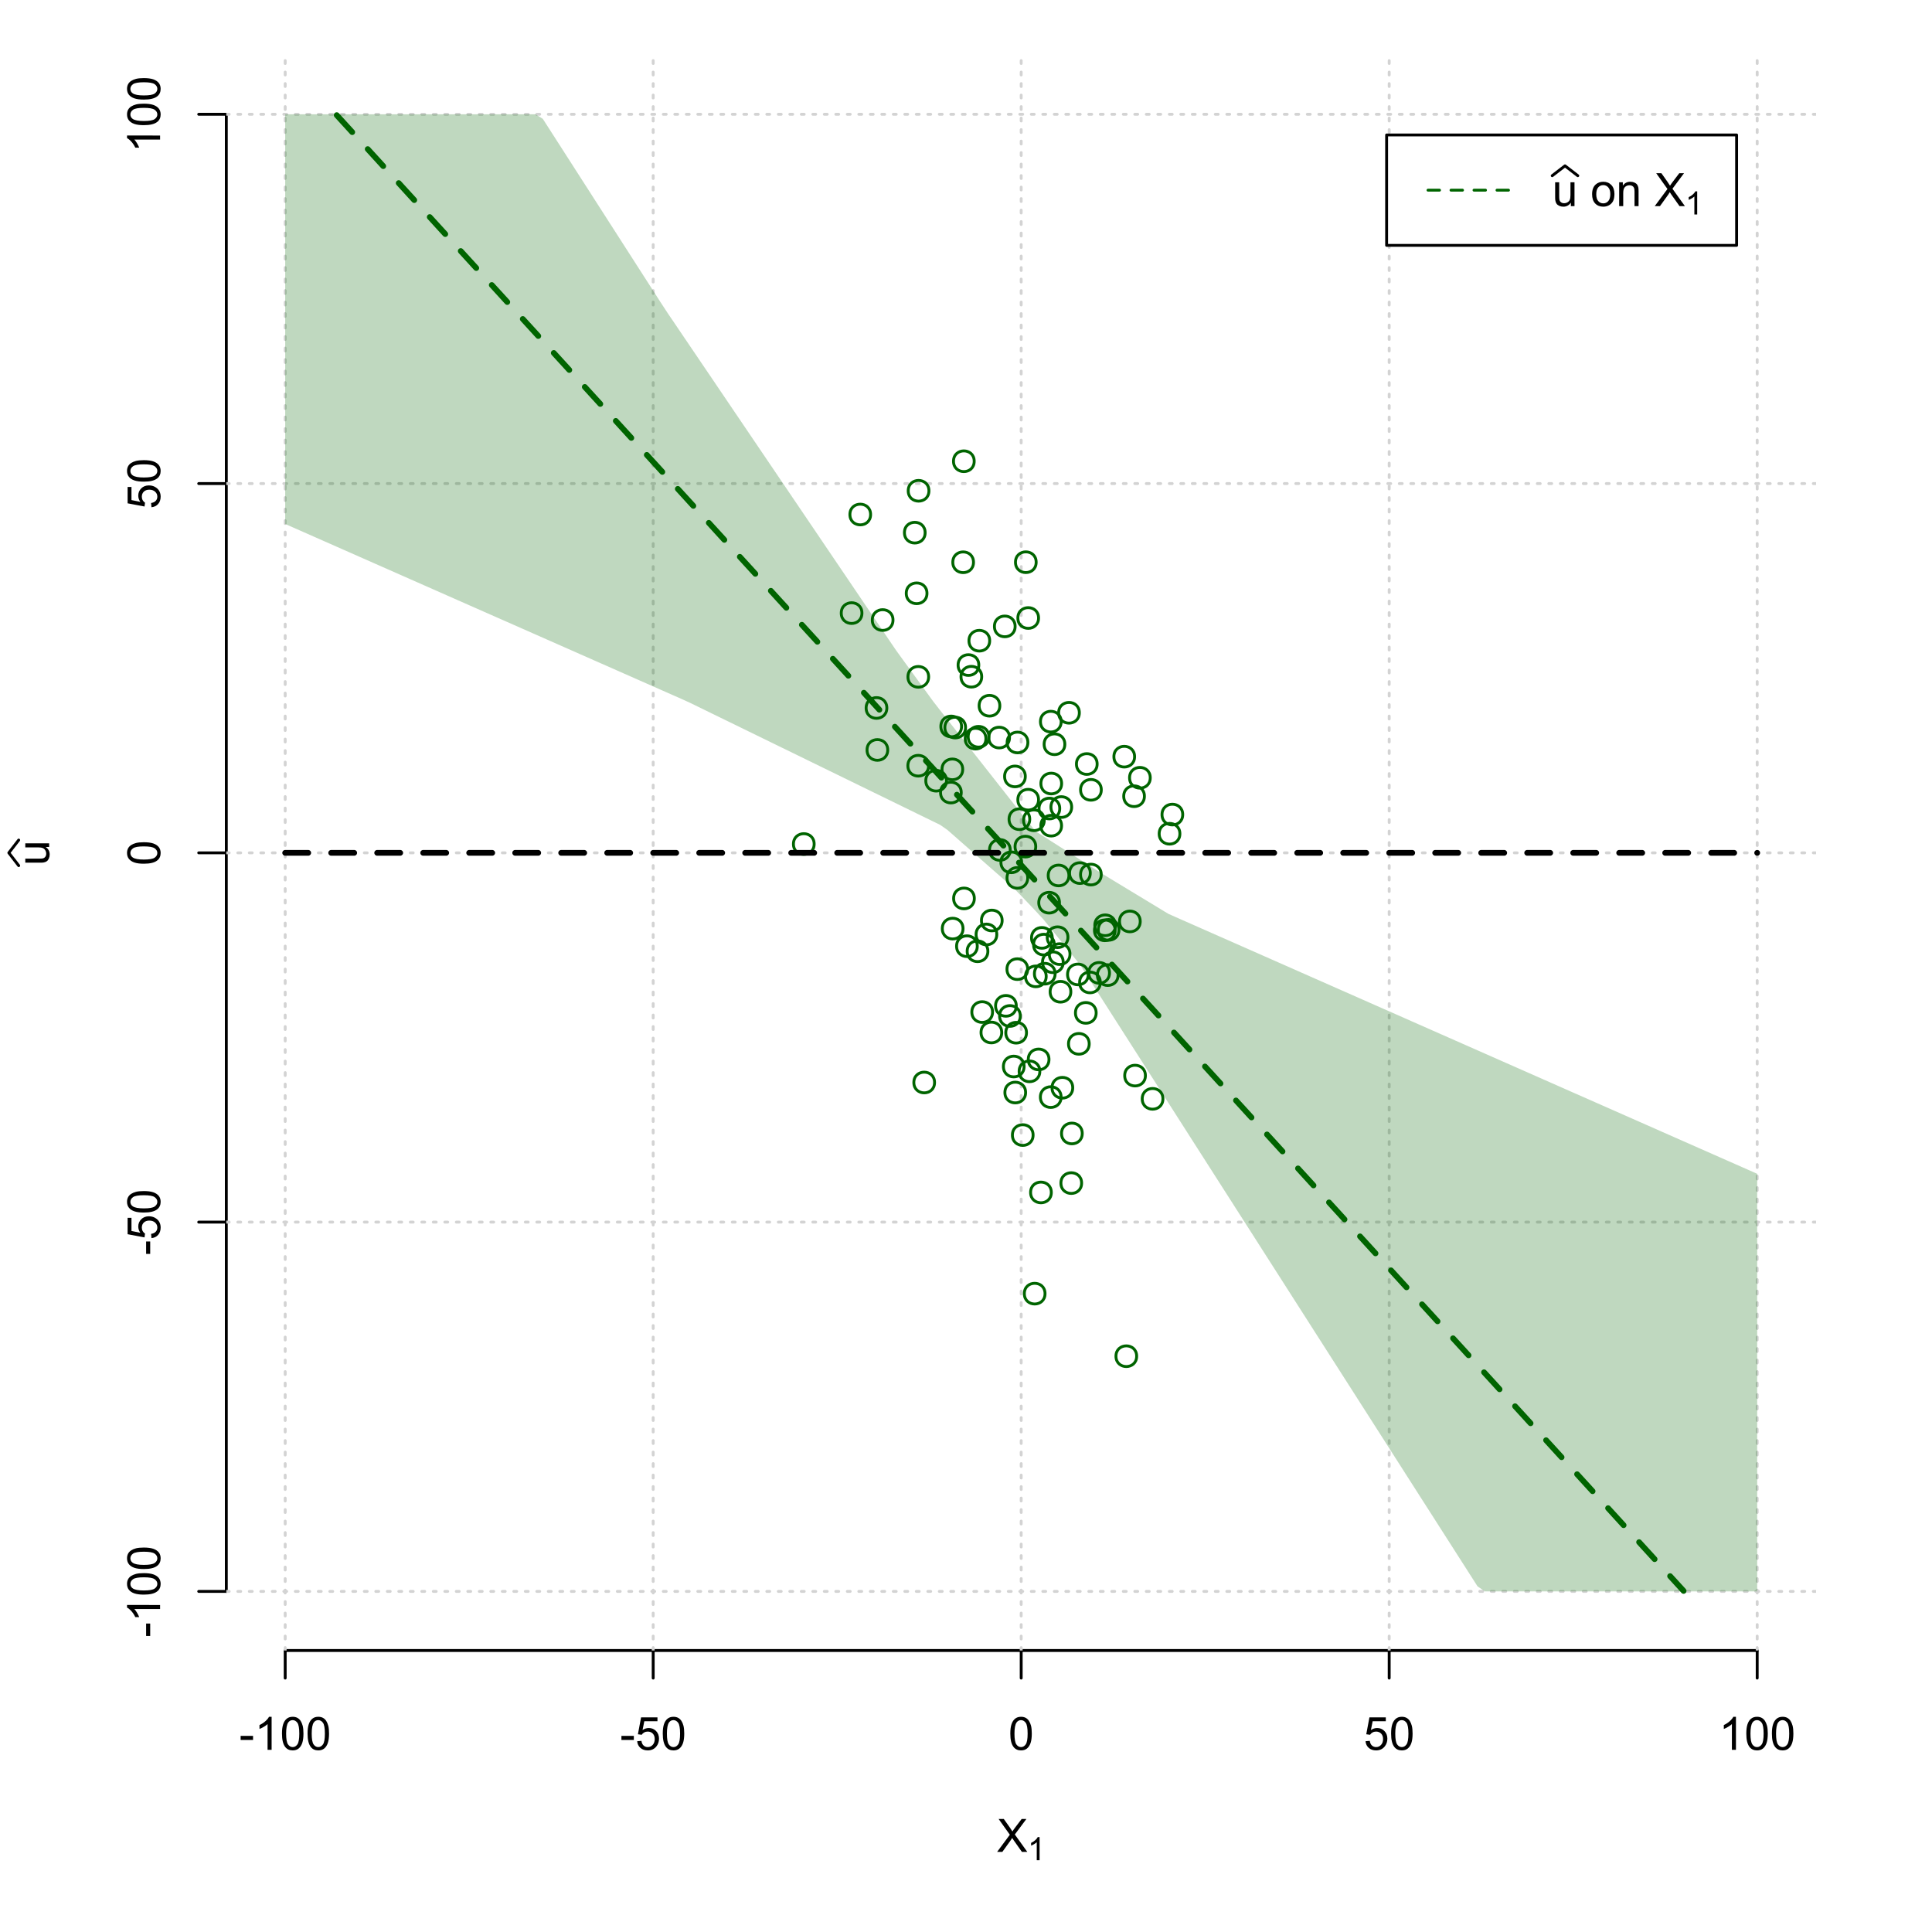 <?xml version="1.0" encoding="UTF-8"?>
<svg xmlns="http://www.w3.org/2000/svg" xmlns:xlink="http://www.w3.org/1999/xlink" width="504pt" height="504pt" viewBox="0 0 504 504" version="1.1">
<defs>
<g>
<symbol overflow="visible" id="glyph0-0">
<path style="stroke:none;" d="M 1.5 0 L 1.5 -7.5 L 7.5 -7.5 L 7.5 0 Z M 1.688 -0.188 L 7.312 -0.188 L 7.312 -7.312 L 1.688 -7.312 Z M 1.688 -0.188 "/>
</symbol>
<symbol overflow="visible" id="glyph0-1">
<path style="stroke:none;" d="M 0.055 0 L 3.375 -4.477 L 0.445 -8.59 L 1.797 -8.59 L 3.359 -6.387 C 3.68 -5.93 3.91 -5.578 4.047 -5.332 C 4.238 -5.645 4.465 -5.969 4.727 -6.312 L 6.457 -8.59 L 7.695 -8.59 L 4.676 -4.539 L 7.93 0 L 6.523 0 L 4.359 -3.062 C 4.238 -3.238 4.113 -3.43 3.984 -3.641 C 3.789 -3.324 3.652 -3.109 3.574 -2.992 L 1.418 0 Z M 0.055 0 "/>
</symbol>
<symbol overflow="visible" id="glyph0-2">
<path style="stroke:none;" d="M 0.383 -2.578 L 0.383 -3.641 L 3.621 -3.641 L 3.621 -2.578 Z M 0.383 -2.578 "/>
</symbol>
<symbol overflow="visible" id="glyph0-3">
<path style="stroke:none;" d="M 4.469 0 L 3.414 0 L 3.414 -6.719 C 3.16 -6.477 2.828 -6.234 2.414 -5.996 C 2 -5.75 1.629 -5.57 1.305 -5.449 L 1.305 -6.469 C 1.895 -6.742 2.41 -7.078 2.852 -7.477 C 3.293 -7.871 3.605 -8.254 3.789 -8.625 L 4.469 -8.625 Z M 4.469 0 "/>
</symbol>
<symbol overflow="visible" id="glyph0-4">
<path style="stroke:none;" d="M 0.5 -4.234 C 0.496 -5.246 0.602 -6.062 0.812 -6.688 C 1.02 -7.305 1.328 -7.785 1.742 -8.121 C 2.148 -8.457 2.668 -8.625 3.297 -8.625 C 3.758 -8.625 4.164 -8.531 4.512 -8.348 C 4.855 -8.16 5.141 -7.891 5.371 -7.543 C 5.594 -7.191 5.773 -6.766 5.906 -6.266 C 6.035 -5.762 6.098 -5.086 6.102 -4.234 C 6.098 -3.227 5.996 -2.414 5.789 -1.797 C 5.578 -1.176 5.266 -0.695 4.859 -0.359 C 4.445 -0.02 3.926 0.145 3.297 0.148 C 2.465 0.145 1.816 -0.148 1.348 -0.742 C 0.781 -1.457 0.496 -2.621 0.5 -4.234 Z M 1.582 -4.234 C 1.582 -2.824 1.746 -1.887 2.074 -1.418 C 2.402 -0.949 2.809 -0.715 3.297 -0.719 C 3.777 -0.715 4.184 -0.949 4.52 -1.422 C 4.848 -1.887 5.016 -2.824 5.016 -4.234 C 5.016 -5.648 4.848 -6.59 4.52 -7.055 C 4.184 -7.516 3.773 -7.746 3.289 -7.75 C 2.801 -7.746 2.414 -7.543 2.125 -7.137 C 1.762 -6.613 1.582 -5.645 1.582 -4.234 Z M 1.582 -4.234 "/>
</symbol>
<symbol overflow="visible" id="glyph0-5">
<path style="stroke:none;" d="M 0.5 -2.25 L 1.605 -2.344 C 1.684 -1.805 1.871 -1.398 2.176 -1.125 C 2.473 -0.852 2.836 -0.715 3.258 -0.719 C 3.766 -0.715 4.195 -0.906 4.547 -1.293 C 4.898 -1.672 5.074 -2.18 5.074 -2.82 C 5.074 -3.414 4.902 -3.891 4.566 -4.242 C 4.227 -4.59 3.785 -4.762 3.242 -4.766 C 2.898 -4.762 2.594 -4.684 2.32 -4.531 C 2.047 -4.375 1.832 -4.176 1.676 -3.93 L 0.688 -4.062 L 1.516 -8.473 L 5.789 -8.473 L 5.789 -7.465 L 2.359 -7.465 L 1.898 -5.156 C 2.414 -5.516 2.953 -5.695 3.523 -5.695 C 4.27 -5.695 4.902 -5.434 5.422 -4.914 C 5.934 -4.395 6.191 -3.727 6.195 -2.914 C 6.191 -2.133 5.965 -1.461 5.516 -0.898 C 4.961 -0.199 4.211 0.145 3.258 0.148 C 2.477 0.145 1.836 -0.07 1.344 -0.508 C 0.844 -0.941 0.562 -1.523 0.5 -2.25 Z M 0.5 -2.25 "/>
</symbol>
<symbol overflow="visible" id="glyph0-6">
<path style="stroke:none;" d="M 4.867 0 L 4.867 -0.914 C 4.379 -0.211 3.723 0.141 2.895 0.141 C 2.527 0.141 2.184 0.07 1.867 -0.07 C 1.547 -0.211 1.309 -0.387 1.156 -0.602 C 1 -0.812 0.895 -1.074 0.832 -1.383 C 0.785 -1.59 0.762 -1.918 0.766 -2.367 L 0.766 -6.223 L 1.82 -6.223 L 1.82 -2.773 C 1.816 -2.219 1.84 -1.848 1.887 -1.656 C 1.949 -1.379 2.09 -1.16 2.309 -1.004 C 2.523 -0.84 2.789 -0.762 3.105 -0.766 C 3.418 -0.762 3.715 -0.844 3.996 -1.008 C 4.273 -1.172 4.469 -1.391 4.586 -1.672 C 4.699 -1.949 4.758 -2.355 4.758 -2.891 L 4.758 -6.223 L 5.812 -6.223 L 5.812 0 Z M 4.867 0 "/>
</symbol>
<symbol overflow="visible" id="glyph0-7">
<path style="stroke:none;" d=""/>
</symbol>
<symbol overflow="visible" id="glyph0-8">
<path style="stroke:none;" d="M 0.398 -3.109 C 0.398 -4.262 0.719 -5.117 1.359 -5.672 C 1.895 -6.133 2.547 -6.363 3.316 -6.363 C 4.172 -6.363 4.871 -6.082 5.414 -5.52 C 5.953 -4.957 6.223 -4.184 6.227 -3.199 C 6.223 -2.398 6.102 -1.766 5.867 -1.309 C 5.625 -0.848 5.277 -0.492 4.82 -0.238 C 4.359 0.016 3.859 0.141 3.316 0.141 C 2.441 0.141 1.734 -0.137 1.203 -0.695 C 0.664 -1.254 0.398 -2.059 0.398 -3.109 Z M 1.484 -3.109 C 1.48 -2.309 1.656 -1.711 2.004 -1.32 C 2.348 -0.922 2.785 -0.727 3.316 -0.727 C 3.84 -0.727 4.273 -0.926 4.621 -1.324 C 4.969 -1.723 5.145 -2.328 5.145 -3.148 C 5.145 -3.914 4.969 -4.496 4.617 -4.895 C 4.266 -5.289 3.832 -5.488 3.316 -5.492 C 2.785 -5.488 2.348 -5.293 2.004 -4.898 C 1.656 -4.5 1.48 -3.902 1.484 -3.109 Z M 1.484 -3.109 "/>
</symbol>
<symbol overflow="visible" id="glyph0-9">
<path style="stroke:none;" d="M 0.789 0 L 0.789 -6.223 L 1.742 -6.223 L 1.742 -5.336 C 2.195 -6.02 2.855 -6.363 3.719 -6.363 C 4.09 -6.363 4.434 -6.293 4.754 -6.16 C 5.066 -6.023 5.305 -5.848 5.461 -5.633 C 5.617 -5.41 5.727 -5.152 5.789 -4.852 C 5.828 -4.656 5.848 -4.312 5.848 -3.828 L 5.848 0 L 4.793 0 L 4.793 -3.785 C 4.793 -4.215 4.75 -4.535 4.668 -4.75 C 4.586 -4.961 4.441 -5.129 4.234 -5.258 C 4.023 -5.383 3.777 -5.449 3.5 -5.449 C 3.047 -5.449 2.66 -5.305 2.332 -5.02 C 2.004 -4.734 1.84 -4.195 1.844 -3.398 L 1.844 0 Z M 0.789 0 "/>
</symbol>
<symbol overflow="visible" id="glyph1-0">
<path style="stroke:none;" d="M 1.051 0 L 1.051 -5.25 L 5.25 -5.25 L 5.25 0 Z M 1.18 -0.133 L 5.117 -0.133 L 5.117 -5.117 L 1.18 -5.117 Z M 1.18 -0.133 "/>
</symbol>
<symbol overflow="visible" id="glyph1-1">
<path style="stroke:none;" d="M 3.129 0 L 2.391 0 L 2.391 -4.703 C 2.211 -4.531 1.977 -4.363 1.691 -4.195 C 1.398 -4.023 1.141 -3.895 0.914 -3.812 L 0.914 -4.527 C 1.328 -4.719 1.688 -4.953 1.996 -5.234 C 2.305 -5.508 2.523 -5.777 2.652 -6.039 L 3.129 -6.039 Z M 3.129 0 "/>
</symbol>
<symbol overflow="visible" id="glyph2-0">
<path style="stroke:none;" d="M 0 -1.5 L -7.5 -1.5 L -7.5 -7.5 L 0 -7.5 Z M -0.188 -1.688 L -0.188 -7.312 L -7.312 -7.312 L -7.312 -1.688 Z M -0.188 -1.688 "/>
</symbol>
<symbol overflow="visible" id="glyph2-1">
<path style="stroke:none;" d="M 0 -4.867 L -0.914 -4.867 C -0.211 -4.379 0.141 -3.723 0.141 -2.895 C 0.141 -2.527 0.07 -2.184 -0.07 -1.867 C -0.211 -1.547 -0.387 -1.309 -0.598 -1.156 C -0.809 -1 -1.07 -0.895 -1.383 -0.832 C -1.59 -0.789 -1.918 -0.766 -2.367 -0.77 L -6.223 -0.77 L -6.223 -1.824 L -2.773 -1.824 C -2.219 -1.82 -1.848 -1.844 -1.656 -1.887 C -1.379 -1.949 -1.16 -2.09 -1.004 -2.309 C -0.84 -2.523 -0.762 -2.789 -0.766 -3.105 C -0.762 -3.418 -0.844 -3.715 -1.008 -3.996 C -1.172 -4.273 -1.391 -4.469 -1.672 -4.586 C -1.945 -4.699 -2.352 -4.758 -2.887 -4.758 L -6.223 -4.758 L -6.223 -5.812 L 0 -5.812 Z M 0 -4.867 "/>
</symbol>
<symbol overflow="visible" id="glyph2-2">
<path style="stroke:none;" d="M -2.578 -0.383 L -3.641 -0.383 L -3.641 -3.621 L -2.578 -3.621 Z M -2.578 -0.383 "/>
</symbol>
<symbol overflow="visible" id="glyph2-3">
<path style="stroke:none;" d="M 0 -4.469 L 0 -3.414 L -6.719 -3.418 C -6.477 -3.16 -6.234 -2.828 -5.996 -2.418 C -5.75 -2.004 -5.57 -1.633 -5.449 -1.309 L -6.469 -1.309 C -6.742 -1.895 -7.078 -2.41 -7.477 -2.852 C -7.871 -3.293 -8.254 -3.605 -8.625 -3.793 L -8.625 -4.473 Z M 0 -4.469 "/>
</symbol>
<symbol overflow="visible" id="glyph2-4">
<path style="stroke:none;" d="M -4.234 -0.5 C -5.246 -0.496 -6.062 -0.602 -6.688 -0.812 C -7.305 -1.02 -7.785 -1.328 -8.121 -1.742 C -8.457 -2.152 -8.625 -2.672 -8.625 -3.301 C -8.625 -3.758 -8.531 -4.164 -8.348 -4.512 C -8.16 -4.859 -7.891 -5.145 -7.543 -5.371 C -7.191 -5.594 -6.766 -5.773 -6.266 -5.906 C -5.762 -6.035 -5.086 -6.098 -4.234 -6.102 C -3.223 -6.098 -2.41 -5.996 -1.793 -5.789 C -1.176 -5.578 -0.695 -5.266 -0.359 -4.859 C -0.02 -4.445 0.145 -3.926 0.148 -3.297 C 0.145 -2.465 -0.148 -1.816 -0.742 -1.348 C -1.457 -0.781 -2.621 -0.496 -4.234 -0.5 Z M -4.234 -1.582 C -2.824 -1.582 -1.887 -1.746 -1.418 -2.074 C -0.949 -2.402 -0.715 -2.809 -0.719 -3.297 C -0.715 -3.777 -0.949 -4.184 -1.422 -4.52 C -1.887 -4.848 -2.824 -5.016 -4.234 -5.016 C -5.648 -5.016 -6.59 -4.848 -7.055 -4.52 C -7.516 -4.188 -7.746 -3.777 -7.75 -3.289 C -7.746 -2.801 -7.543 -2.414 -7.137 -2.129 C -6.613 -1.762 -5.645 -1.582 -4.234 -1.582 Z M -4.234 -1.582 "/>
</symbol>
<symbol overflow="visible" id="glyph2-5">
<path style="stroke:none;" d="M -2.25 -0.5 L -2.344 -1.605 C -1.805 -1.684 -1.398 -1.871 -1.125 -2.176 C -0.852 -2.473 -0.715 -2.836 -0.719 -3.258 C -0.715 -3.766 -0.906 -4.195 -1.293 -4.547 C -1.672 -4.898 -2.18 -5.074 -2.816 -5.074 C -3.414 -5.074 -3.891 -4.902 -4.242 -4.566 C -4.59 -4.227 -4.762 -3.785 -4.766 -3.242 C -4.762 -2.898 -4.684 -2.594 -4.531 -2.32 C -4.375 -2.047 -4.176 -1.832 -3.93 -1.676 L -4.062 -0.688 L -8.473 -1.52 L -8.473 -5.789 L -7.465 -5.789 L -7.465 -2.363 L -5.156 -1.898 C -5.516 -2.414 -5.695 -2.953 -5.695 -3.523 C -5.695 -4.27 -5.434 -4.902 -4.914 -5.422 C -4.395 -5.934 -3.727 -6.191 -2.91 -6.195 C -2.133 -6.191 -1.461 -5.965 -0.895 -5.516 C -0.199 -4.961 0.145 -4.211 0.148 -3.258 C 0.145 -2.477 -0.07 -1.836 -0.508 -1.344 C -0.941 -0.848 -1.523 -0.566 -2.25 -0.5 Z M -2.25 -0.5 "/>
</symbol>
</g>
<clipPath id="clip1">
  <path d="M 74 14.398 L 75 14.398 L 75 430.559 L 74 430.559 Z M 74 14.398 "/>
</clipPath>
<clipPath id="clip2">
  <path d="M 170 14.398 L 171 14.398 L 171 430.559 L 170 430.559 Z M 170 14.398 "/>
</clipPath>
<clipPath id="clip3">
  <path d="M 266 14.398 L 267 14.398 L 267 430.559 L 266 430.559 Z M 266 14.398 "/>
</clipPath>
<clipPath id="clip4">
  <path d="M 362 14.398 L 363 14.398 L 363 430.559 L 362 430.559 Z M 362 14.398 "/>
</clipPath>
<clipPath id="clip5">
  <path d="M 458 14.398 L 459 14.398 L 459 430.559 L 458 430.559 Z M 458 14.398 "/>
</clipPath>
<clipPath id="clip6">
  <path d="M 59.039 414 L 473.758 414 L 473.758 416 L 59.039 416 Z M 59.039 414 "/>
</clipPath>
<clipPath id="clip7">
  <path d="M 59.039 318 L 473.758 318 L 473.758 320 L 59.039 320 Z M 59.039 318 "/>
</clipPath>
<clipPath id="clip8">
  <path d="M 59.039 222 L 473.758 222 L 473.758 223 L 59.039 223 Z M 59.039 222 "/>
</clipPath>
<clipPath id="clip9">
  <path d="M 59.039 125 L 473.758 125 L 473.758 127 L 59.039 127 Z M 59.039 125 "/>
</clipPath>
<clipPath id="clip10">
  <path d="M 59.039 29 L 473.758 29 L 473.758 31 L 59.039 31 Z M 59.039 29 "/>
</clipPath>
</defs>
<g id="surface2286">
<rect x="0" y="0" width="504" height="504" style="fill:rgb(100%,100%,100%);fill-opacity:1;stroke:none;"/>
<g style="fill:rgb(0%,0%,0%);fill-opacity:1;">
  <use xlink:href="#glyph0-1" x="260.062" y="483.102"/>
</g>
<g style="fill:rgb(0%,0%,0%);fill-opacity:1;">
  <use xlink:href="#glyph1-1" x="268.066" y="485.281"/>
</g>
<g style="fill:rgb(0%,0%,0%);fill-opacity:1;">
  <use xlink:href="#glyph2-1" x="12.82" y="225.816"/>
</g>
<path style="fill:none;stroke-width:0.75;stroke-linecap:round;stroke-linejoin:round;stroke:rgb(0%,0%,0%);stroke-opacity:1;stroke-miterlimit:10;" d="M 4.879 225.816 L 2.301 222.48 L 4.879 219.145 "/>
<path style="fill:none;stroke-width:0.75;stroke-linecap:round;stroke-linejoin:round;stroke:rgb(0%,0%,0%);stroke-opacity:1;stroke-miterlimit:10;" d="M 74.398 430.559 L 458.398 430.559 "/>
<path style="fill:none;stroke-width:0.75;stroke-linecap:round;stroke-linejoin:round;stroke:rgb(0%,0%,0%);stroke-opacity:1;stroke-miterlimit:10;" d="M 74.398 430.559 L 74.398 437.762 "/>
<path style="fill:none;stroke-width:0.75;stroke-linecap:round;stroke-linejoin:round;stroke:rgb(0%,0%,0%);stroke-opacity:1;stroke-miterlimit:10;" d="M 170.398 430.559 L 170.398 437.762 "/>
<path style="fill:none;stroke-width:0.75;stroke-linecap:round;stroke-linejoin:round;stroke:rgb(0%,0%,0%);stroke-opacity:1;stroke-miterlimit:10;" d="M 266.398 430.559 L 266.398 437.762 "/>
<path style="fill:none;stroke-width:0.75;stroke-linecap:round;stroke-linejoin:round;stroke:rgb(0%,0%,0%);stroke-opacity:1;stroke-miterlimit:10;" d="M 362.398 430.559 L 362.398 437.762 "/>
<path style="fill:none;stroke-width:0.75;stroke-linecap:round;stroke-linejoin:round;stroke:rgb(0%,0%,0%);stroke-opacity:1;stroke-miterlimit:10;" d="M 458.398 430.559 L 458.398 437.762 "/>
<g style="fill:rgb(0%,0%,0%);fill-opacity:1;">
  <use xlink:href="#glyph0-2" x="62.391" y="456.48"/>
  <use xlink:href="#glyph0-3" x="66.387" y="456.48"/>
  <use xlink:href="#glyph0-4" x="73.061" y="456.48"/>
  <use xlink:href="#glyph0-4" x="79.734" y="456.48"/>
</g>
<g style="fill:rgb(0%,0%,0%);fill-opacity:1;">
  <use xlink:href="#glyph0-2" x="161.727" y="456.48"/>
  <use xlink:href="#glyph0-5" x="165.723" y="456.48"/>
  <use xlink:href="#glyph0-4" x="172.396" y="456.48"/>
</g>
<g style="fill:rgb(0%,0%,0%);fill-opacity:1;">
  <use xlink:href="#glyph0-4" x="263.062" y="456.48"/>
</g>
<g style="fill:rgb(0%,0%,0%);fill-opacity:1;">
  <use xlink:href="#glyph0-5" x="355.727" y="456.48"/>
  <use xlink:href="#glyph0-4" x="362.4" y="456.48"/>
</g>
<g style="fill:rgb(0%,0%,0%);fill-opacity:1;">
  <use xlink:href="#glyph0-3" x="448.387" y="456.48"/>
  <use xlink:href="#glyph0-4" x="455.061" y="456.48"/>
  <use xlink:href="#glyph0-4" x="461.734" y="456.48"/>
</g>
<path style="fill:none;stroke-width:0.75;stroke-linecap:round;stroke-linejoin:round;stroke:rgb(0%,0%,0%);stroke-opacity:1;stroke-miterlimit:10;" d="M 59.039 415.148 L 59.039 29.812 "/>
<path style="fill:none;stroke-width:0.75;stroke-linecap:round;stroke-linejoin:round;stroke:rgb(0%,0%,0%);stroke-opacity:1;stroke-miterlimit:10;" d="M 59.039 415.148 L 51.84 415.148 "/>
<path style="fill:none;stroke-width:0.75;stroke-linecap:round;stroke-linejoin:round;stroke:rgb(0%,0%,0%);stroke-opacity:1;stroke-miterlimit:10;" d="M 59.039 318.812 L 51.84 318.812 "/>
<path style="fill:none;stroke-width:0.75;stroke-linecap:round;stroke-linejoin:round;stroke:rgb(0%,0%,0%);stroke-opacity:1;stroke-miterlimit:10;" d="M 59.039 222.48 L 51.84 222.48 "/>
<path style="fill:none;stroke-width:0.75;stroke-linecap:round;stroke-linejoin:round;stroke:rgb(0%,0%,0%);stroke-opacity:1;stroke-miterlimit:10;" d="M 59.039 126.148 L 51.84 126.148 "/>
<path style="fill:none;stroke-width:0.75;stroke-linecap:round;stroke-linejoin:round;stroke:rgb(0%,0%,0%);stroke-opacity:1;stroke-miterlimit:10;" d="M 59.039 29.812 L 51.84 29.812 "/>
<g style="fill:rgb(0%,0%,0%);fill-opacity:1;">
  <use xlink:href="#glyph2-2" x="41.762" y="427.156"/>
  <use xlink:href="#glyph2-3" x="41.762" y="423.16"/>
  <use xlink:href="#glyph2-4" x="41.762" y="416.486"/>
  <use xlink:href="#glyph2-4" x="41.762" y="409.812"/>
</g>
<g style="fill:rgb(0%,0%,0%);fill-opacity:1;">
  <use xlink:href="#glyph2-2" x="41.762" y="327.484"/>
  <use xlink:href="#glyph2-5" x="41.762" y="323.488"/>
  <use xlink:href="#glyph2-4" x="41.762" y="316.814"/>
</g>
<g style="fill:rgb(0%,0%,0%);fill-opacity:1;">
  <use xlink:href="#glyph2-4" x="41.762" y="225.816"/>
</g>
<g style="fill:rgb(0%,0%,0%);fill-opacity:1;">
  <use xlink:href="#glyph2-5" x="41.762" y="132.82"/>
  <use xlink:href="#glyph2-4" x="41.762" y="126.146"/>
</g>
<g style="fill:rgb(0%,0%,0%);fill-opacity:1;">
  <use xlink:href="#glyph2-3" x="41.762" y="39.824"/>
  <use xlink:href="#glyph2-4" x="41.762" y="33.15"/>
  <use xlink:href="#glyph2-4" x="41.762" y="26.477"/>
</g>
<g clip-path="url(#clip1)" clip-rule="nonzero">
<path style="fill:none;stroke-width:0.75;stroke-linecap:round;stroke-linejoin:round;stroke:rgb(82.745%,82.745%,82.745%);stroke-opacity:1;stroke-dasharray:0.75,2.25;stroke-miterlimit:10;" d="M 74.398 430.559 L 74.398 14.398 "/>
</g>
<g clip-path="url(#clip2)" clip-rule="nonzero">
<path style="fill:none;stroke-width:0.75;stroke-linecap:round;stroke-linejoin:round;stroke:rgb(82.745%,82.745%,82.745%);stroke-opacity:1;stroke-dasharray:0.75,2.25;stroke-miterlimit:10;" d="M 170.398 430.559 L 170.398 14.398 "/>
</g>
<g clip-path="url(#clip3)" clip-rule="nonzero">
<path style="fill:none;stroke-width:0.75;stroke-linecap:round;stroke-linejoin:round;stroke:rgb(82.745%,82.745%,82.745%);stroke-opacity:1;stroke-dasharray:0.75,2.25;stroke-miterlimit:10;" d="M 266.398 430.559 L 266.398 14.398 "/>
</g>
<g clip-path="url(#clip4)" clip-rule="nonzero">
<path style="fill:none;stroke-width:0.75;stroke-linecap:round;stroke-linejoin:round;stroke:rgb(82.745%,82.745%,82.745%);stroke-opacity:1;stroke-dasharray:0.75,2.25;stroke-miterlimit:10;" d="M 362.398 430.559 L 362.398 14.398 "/>
</g>
<g clip-path="url(#clip5)" clip-rule="nonzero">
<path style="fill:none;stroke-width:0.75;stroke-linecap:round;stroke-linejoin:round;stroke:rgb(82.745%,82.745%,82.745%);stroke-opacity:1;stroke-dasharray:0.75,2.25;stroke-miterlimit:10;" d="M 458.398 430.559 L 458.398 14.398 "/>
</g>
<g clip-path="url(#clip6)" clip-rule="nonzero">
<path style="fill:none;stroke-width:0.75;stroke-linecap:round;stroke-linejoin:round;stroke:rgb(82.745%,82.745%,82.745%);stroke-opacity:1;stroke-dasharray:0.75,2.25;stroke-miterlimit:10;" d="M 59.039 415.148 L 473.762 415.148 "/>
</g>
<g clip-path="url(#clip7)" clip-rule="nonzero">
<path style="fill:none;stroke-width:0.75;stroke-linecap:round;stroke-linejoin:round;stroke:rgb(82.745%,82.745%,82.745%);stroke-opacity:1;stroke-dasharray:0.75,2.25;stroke-miterlimit:10;" d="M 59.039 318.812 L 473.762 318.812 "/>
</g>
<g clip-path="url(#clip8)" clip-rule="nonzero">
<path style="fill:none;stroke-width:0.75;stroke-linecap:round;stroke-linejoin:round;stroke:rgb(82.745%,82.745%,82.745%);stroke-opacity:1;stroke-dasharray:0.75,2.25;stroke-miterlimit:10;" d="M 59.039 222.48 L 473.762 222.48 "/>
</g>
<g clip-path="url(#clip9)" clip-rule="nonzero">
<path style="fill:none;stroke-width:0.75;stroke-linecap:round;stroke-linejoin:round;stroke:rgb(82.745%,82.745%,82.745%);stroke-opacity:1;stroke-dasharray:0.75,2.25;stroke-miterlimit:10;" d="M 59.039 126.148 L 473.762 126.148 "/>
</g>
<g clip-path="url(#clip10)" clip-rule="nonzero">
<path style="fill:none;stroke-width:0.75;stroke-linecap:round;stroke-linejoin:round;stroke:rgb(82.745%,82.745%,82.745%);stroke-opacity:1;stroke-dasharray:0.75,2.25;stroke-miterlimit:10;" d="M 59.039 29.812 L 473.762 29.812 "/>
</g>
<path style=" stroke:none;fill-rule:nonzero;fill:rgb(0%,39.216%,0%);fill-opacity:0.251;" d="M 74.398 29.812 L 139.68 29.812 L 141.602 31.004 L 143.52 33.992 L 145.441 36.98 L 147.359 39.973 L 149.281 42.961 L 151.199 45.953 L 153.121 48.941 L 155.039 51.934 L 156.961 54.922 L 158.879 57.914 L 160.801 60.902 L 162.719 63.895 L 164.641 66.883 L 166.559 69.875 L 168.48 72.863 L 170.398 75.855 L 172.32 78.844 L 174.238 81.773 L 176.16 84.605 L 178.078 87.441 L 181.922 93.113 L 183.84 95.949 L 185.762 98.781 L 187.68 101.617 L 189.602 104.453 L 191.52 107.289 L 193.441 110.121 L 195.359 112.957 L 197.281 115.793 L 199.199 118.629 L 201.121 121.465 L 203.039 124.297 L 204.961 127.133 L 206.879 129.969 L 208.801 132.805 L 210.719 135.637 L 212.641 138.473 L 214.559 141.309 L 216.48 144.145 L 218.398 146.98 L 220.32 149.812 L 222.238 152.648 L 224.16 155.484 L 226.078 158.32 L 228 161.156 L 229.922 163.988 L 231.84 166.824 L 233.762 169.656 L 235.68 172.297 L 237.602 174.938 L 239.52 177.578 L 241.441 180.219 L 243.359 182.859 L 245.281 185.332 L 247.199 187.773 L 249.121 190.215 L 251.039 192.652 L 252.961 195.094 L 254.879 197.531 L 256.801 199.973 L 258.719 202.41 L 260.641 204.852 L 262.559 207.289 L 264.48 209.73 L 266.398 212.172 L 268.32 214.609 L 270.238 216.906 L 272.16 218.133 L 274.078 219.355 L 277.922 221.809 L 279.84 223.031 L 281.762 224.258 L 283.68 225.48 L 285.602 226.707 L 287.52 227.926 L 289.441 229.09 L 291.359 230.254 L 293.281 231.418 L 295.199 232.582 L 297.121 233.746 L 299.039 234.906 L 300.961 236.07 L 302.879 237.234 L 304.801 238.398 L 306.719 239.25 L 308.641 240.098 L 310.559 240.945 L 312.48 241.793 L 314.398 242.641 L 316.32 243.488 L 318.238 244.336 L 320.16 245.18 L 322.078 246.027 L 325.922 247.723 L 327.84 248.57 L 329.762 249.418 L 331.68 250.266 L 333.602 251.113 L 335.52 251.961 L 337.441 252.809 L 339.359 253.656 L 341.281 254.504 L 343.199 255.352 L 345.121 256.199 L 347.039 257.047 L 348.961 257.895 L 350.879 258.742 L 352.801 259.59 L 354.719 260.438 L 356.641 261.285 L 358.559 262.133 L 360.48 262.98 L 362.398 263.828 L 364.32 264.676 L 366.238 265.523 L 368.16 266.371 L 370.078 267.219 L 373.922 268.914 L 375.84 269.762 L 377.762 270.609 L 379.68 271.457 L 381.602 272.305 L 383.52 273.152 L 385.441 274 L 387.359 274.848 L 389.281 275.695 L 391.199 276.543 L 393.121 277.391 L 395.039 278.238 L 396.961 279.086 L 398.879 279.934 L 400.801 280.781 L 402.719 281.629 L 404.641 282.477 L 406.559 283.324 L 408.48 284.172 L 410.398 285.02 L 412.32 285.867 L 414.238 286.711 L 416.16 287.559 L 418.078 288.406 L 421.922 290.102 L 423.84 290.949 L 425.762 291.797 L 427.68 292.645 L 429.602 293.492 L 431.52 294.34 L 433.441 295.188 L 435.359 296.035 L 437.281 296.883 L 439.199 297.73 L 441.121 298.578 L 443.039 299.426 L 444.961 300.273 L 446.879 301.121 L 448.801 301.969 L 450.719 302.816 L 452.641 303.664 L 454.559 304.512 L 456.48 305.359 L 458.398 306.207 L 458.398 415.148 L 387.359 415.148 L 385.441 413.824 L 383.52 410.82 L 381.602 407.82 L 379.68 404.816 L 377.762 401.812 L 375.84 398.812 L 373.922 395.809 L 372 392.805 L 370.078 389.805 L 368.16 386.801 L 366.238 383.797 L 364.32 380.793 L 362.398 377.793 L 360.48 374.789 L 358.559 371.785 L 356.641 368.785 L 354.719 365.781 L 352.801 362.777 L 350.879 359.777 L 348.961 356.773 L 347.039 353.77 L 345.121 350.766 L 343.199 347.766 L 341.281 344.762 L 339.359 341.758 L 337.441 338.758 L 335.52 335.754 L 333.602 332.75 L 331.68 329.75 L 329.762 326.746 L 327.84 323.742 L 325.922 320.738 L 324 317.738 L 322.078 314.734 L 320.16 311.73 L 318.238 308.73 L 316.32 305.727 L 314.398 302.723 L 312.48 299.723 L 310.559 296.719 L 308.641 293.715 L 306.719 290.711 L 304.801 287.711 L 302.879 284.707 L 300.961 281.703 L 299.039 278.703 L 297.121 275.699 L 295.199 272.695 L 293.281 269.695 L 291.359 266.691 L 289.441 263.688 L 287.52 260.684 L 285.602 257.684 L 283.68 254.68 L 281.762 251.676 L 279.84 249.297 L 277.922 246.926 L 274.078 242.176 L 272.16 239.801 L 270.238 237.723 L 268.32 235.703 L 266.398 233.68 L 264.48 231.727 L 262.559 230.039 L 260.641 228.352 L 258.719 226.668 L 256.801 224.98 L 254.879 223.293 L 252.961 221.605 L 251.039 219.918 L 249.121 218.23 L 247.199 216.543 L 245.281 215.195 L 243.359 214.258 L 241.441 213.324 L 239.52 212.387 L 237.602 211.449 L 235.68 210.512 L 233.762 209.574 L 231.84 208.637 L 229.922 207.699 L 228 206.766 L 226.078 205.828 L 224.16 204.891 L 222.238 203.953 L 220.32 203.016 L 218.398 202.078 L 216.48 201.145 L 214.559 200.207 L 212.641 199.27 L 210.719 198.332 L 208.801 197.395 L 206.879 196.457 L 204.961 195.52 L 203.039 194.586 L 201.121 193.648 L 199.199 192.711 L 197.281 191.773 L 195.359 190.836 L 193.441 189.898 L 191.52 188.961 L 189.602 188.027 L 187.68 187.09 L 185.762 186.152 L 183.84 185.215 L 181.922 184.277 L 180 183.34 L 178.078 182.461 L 176.16 181.613 L 174.238 180.766 L 172.32 179.918 L 170.398 179.07 L 168.48 178.223 L 166.559 177.375 L 164.641 176.527 L 162.719 175.68 L 160.801 174.832 L 158.879 173.984 L 156.961 173.137 L 155.039 172.289 L 153.121 171.441 L 151.199 170.594 L 149.281 169.746 L 147.359 168.898 L 145.441 168.051 L 143.52 167.203 L 141.602 166.355 L 139.68 165.508 L 137.762 164.66 L 135.84 163.812 L 133.922 162.965 L 132 162.117 L 130.078 161.273 L 128.16 160.426 L 126.238 159.578 L 124.32 158.73 L 122.398 157.883 L 120.48 157.035 L 118.559 156.188 L 116.641 155.34 L 114.719 154.492 L 112.801 153.645 L 110.879 152.797 L 108.961 151.949 L 107.039 151.102 L 105.121 150.254 L 103.199 149.406 L 101.281 148.559 L 99.359 147.711 L 97.441 146.863 L 95.52 146.016 L 93.602 145.168 L 91.68 144.32 L 89.762 143.473 L 87.84 142.625 L 85.922 141.777 L 82.078 140.082 L 80.16 139.234 L 78.238 138.387 L 76.32 137.539 L 74.398 136.691 Z M 74.398 29.812 "/>
<path style="fill:none;stroke-width:0.75;stroke-linecap:round;stroke-linejoin:round;stroke:rgb(0%,39.216%,0%);stroke-opacity:1;stroke-miterlimit:10;" d="M 298.801 280.59 C 298.801 284.188 293.402 284.188 293.402 280.59 C 293.402 276.988 298.801 276.988 298.801 280.59 "/>
<path style="fill:none;stroke-width:0.75;stroke-linecap:round;stroke-linejoin:round;stroke:rgb(0%,39.216%,0%);stroke-opacity:1;stroke-miterlimit:10;" d="M 253.957 146.68 C 253.957 150.281 248.559 150.281 248.559 146.68 C 248.559 143.078 253.957 143.078 253.957 146.68 "/>
<path style="fill:none;stroke-width:0.75;stroke-linecap:round;stroke-linejoin:round;stroke:rgb(0%,39.216%,0%);stroke-opacity:1;stroke-miterlimit:10;" d="M 271.262 279.48 C 271.262 283.078 265.863 283.078 265.863 279.48 C 265.863 275.879 271.262 275.879 271.262 279.48 "/>
<path style="fill:none;stroke-width:0.75;stroke-linecap:round;stroke-linejoin:round;stroke:rgb(0%,39.216%,0%);stroke-opacity:1;stroke-miterlimit:10;" d="M 303.371 286.652 C 303.371 290.254 297.973 290.254 297.973 286.652 C 297.973 283.055 303.371 283.055 303.371 286.652 "/>
<path style="fill:none;stroke-width:0.75;stroke-linecap:round;stroke-linejoin:round;stroke:rgb(0%,39.216%,0%);stroke-opacity:1;stroke-miterlimit:10;" d="M 287.281 228.148 C 287.281 231.75 281.883 231.75 281.883 228.148 C 281.883 224.547 287.281 224.547 287.281 228.148 "/>
<path style="fill:none;stroke-width:0.75;stroke-linecap:round;stroke-linejoin:round;stroke:rgb(0%,39.216%,0%);stroke-opacity:1;stroke-miterlimit:10;" d="M 254.137 120.324 C 254.137 123.926 248.738 123.926 248.738 120.324 C 248.738 116.723 254.137 116.723 254.137 120.324 "/>
<path style="fill:none;stroke-width:0.75;stroke-linecap:round;stroke-linejoin:round;stroke:rgb(0%,39.216%,0%);stroke-opacity:1;stroke-miterlimit:10;" d="M 295.98 197.391 C 295.98 200.992 290.582 200.992 290.582 197.391 C 290.582 193.789 295.98 193.789 295.98 197.391 "/>
<path style="fill:none;stroke-width:0.75;stroke-linecap:round;stroke-linejoin:round;stroke:rgb(0%,39.216%,0%);stroke-opacity:1;stroke-miterlimit:10;" d="M 246.91 203.664 C 246.91 207.266 241.512 207.266 241.512 203.664 C 241.512 200.066 246.91 200.066 246.91 203.664 "/>
<path style="fill:none;stroke-width:0.75;stroke-linecap:round;stroke-linejoin:round;stroke:rgb(0%,39.216%,0%);stroke-opacity:1;stroke-miterlimit:10;" d="M 286.211 199.309 C 286.211 202.91 280.812 202.91 280.812 199.309 C 280.812 195.711 286.211 195.711 286.211 199.309 "/>
<path style="fill:none;stroke-width:0.75;stroke-linecap:round;stroke-linejoin:round;stroke:rgb(0%,39.216%,0%);stroke-opacity:1;stroke-miterlimit:10;" d="M 263.535 221.727 C 263.535 225.324 258.137 225.324 258.137 221.727 C 258.137 218.125 263.535 218.125 263.535 221.727 "/>
<path style="fill:none;stroke-width:0.75;stroke-linecap:round;stroke-linejoin:round;stroke:rgb(0%,39.216%,0%);stroke-opacity:1;stroke-miterlimit:10;" d="M 231.582 195.641 C 231.582 199.238 226.184 199.238 226.184 195.641 C 226.184 192.039 231.582 192.039 231.582 195.641 "/>
<path style="fill:none;stroke-width:0.75;stroke-linecap:round;stroke-linejoin:round;stroke:rgb(0%,39.216%,0%);stroke-opacity:1;stroke-miterlimit:10;" d="M 300.066 202.898 C 300.066 206.496 294.668 206.496 294.668 202.898 C 294.668 199.297 300.066 199.297 300.066 202.898 "/>
<path style="fill:none;stroke-width:0.75;stroke-linecap:round;stroke-linejoin:round;stroke:rgb(0%,39.216%,0%);stroke-opacity:1;stroke-miterlimit:10;" d="M 258.176 167.141 C 258.176 170.738 252.773 170.738 252.773 167.141 C 252.773 163.539 258.176 163.539 258.176 167.141 "/>
<path style="fill:none;stroke-width:0.75;stroke-linecap:round;stroke-linejoin:round;stroke:rgb(0%,39.216%,0%);stroke-opacity:1;stroke-miterlimit:10;" d="M 277.781 194.152 C 277.781 197.75 272.383 197.75 272.383 194.152 C 272.383 190.551 277.781 190.551 277.781 194.152 "/>
<path style="fill:none;stroke-width:0.75;stroke-linecap:round;stroke-linejoin:round;stroke:rgb(0%,39.216%,0%);stroke-opacity:1;stroke-miterlimit:10;" d="M 261.43 240.133 C 261.43 243.73 256.031 243.73 256.031 240.133 C 256.031 236.531 261.43 236.531 261.43 240.133 "/>
<path style="fill:none;stroke-width:0.75;stroke-linecap:round;stroke-linejoin:round;stroke:rgb(0%,39.216%,0%);stroke-opacity:1;stroke-miterlimit:10;" d="M 274.496 244.664 C 274.496 248.266 269.098 248.266 269.098 244.664 C 269.098 241.066 274.496 241.066 274.496 244.664 "/>
<path style="fill:none;stroke-width:0.75;stroke-linecap:round;stroke-linejoin:round;stroke:rgb(0%,39.216%,0%);stroke-opacity:1;stroke-miterlimit:10;" d="M 276.828 188.254 C 276.828 191.852 271.426 191.852 271.426 188.254 C 271.426 184.652 276.828 184.652 276.828 188.254 "/>
<path style="fill:none;stroke-width:0.75;stroke-linecap:round;stroke-linejoin:round;stroke:rgb(0%,39.216%,0%);stroke-opacity:1;stroke-miterlimit:10;" d="M 256.098 176.535 C 256.098 180.137 250.699 180.137 250.699 176.535 C 250.699 172.938 256.098 172.938 256.098 176.535 "/>
<path style="fill:none;stroke-width:0.75;stroke-linecap:round;stroke-linejoin:round;stroke:rgb(0%,39.216%,0%);stroke-opacity:1;stroke-miterlimit:10;" d="M 276.941 204.398 C 276.941 208 271.539 208 271.539 204.398 C 271.539 200.801 276.941 200.801 276.941 204.398 "/>
<path style="fill:none;stroke-width:0.75;stroke-linecap:round;stroke-linejoin:round;stroke:rgb(0%,39.216%,0%);stroke-opacity:1;stroke-miterlimit:10;" d="M 268.141 193.688 C 268.141 197.289 262.738 197.289 262.738 193.688 C 262.738 190.09 268.141 190.09 268.141 193.688 "/>
<path style="fill:none;stroke-width:0.75;stroke-linecap:round;stroke-linejoin:round;stroke:rgb(0%,39.216%,0%);stroke-opacity:1;stroke-miterlimit:10;" d="M 251.883 189.793 C 251.883 193.395 246.484 193.395 246.484 189.793 C 246.484 186.195 251.883 186.195 251.883 189.793 "/>
<path style="fill:none;stroke-width:0.75;stroke-linecap:round;stroke-linejoin:round;stroke:rgb(0%,39.216%,0%);stroke-opacity:1;stroke-miterlimit:10;" d="M 264.816 163.41 C 264.816 167.008 259.418 167.008 259.418 163.41 C 259.418 159.809 264.816 159.809 264.816 163.41 "/>
<path style="fill:none;stroke-width:0.75;stroke-linecap:round;stroke-linejoin:round;stroke:rgb(0%,39.216%,0%);stroke-opacity:1;stroke-miterlimit:10;" d="M 279.125 248.902 C 279.125 252.5 273.727 252.5 273.727 248.902 C 273.727 245.301 279.125 245.301 279.125 248.902 "/>
<path style="fill:none;stroke-width:0.75;stroke-linecap:round;stroke-linejoin:round;stroke:rgb(0%,39.216%,0%);stroke-opacity:1;stroke-miterlimit:10;" d="M 272.414 213.984 C 272.414 217.582 267.016 217.582 267.016 213.984 C 267.016 210.383 272.414 210.383 272.414 213.984 "/>
<path style="fill:none;stroke-width:0.75;stroke-linecap:round;stroke-linejoin:round;stroke:rgb(0%,39.216%,0%);stroke-opacity:1;stroke-miterlimit:10;" d="M 212.387 220.18 C 212.387 223.781 206.984 223.781 206.984 220.18 C 206.984 216.582 212.387 216.582 212.387 220.18 "/>
<path style="fill:none;stroke-width:0.75;stroke-linecap:round;stroke-linejoin:round;stroke:rgb(0%,39.216%,0%);stroke-opacity:1;stroke-miterlimit:10;" d="M 275.25 254.008 C 275.25 257.609 269.848 257.609 269.848 254.008 C 269.848 250.41 275.25 250.41 275.25 254.008 "/>
<path style="fill:none;stroke-width:0.75;stroke-linecap:round;stroke-linejoin:round;stroke:rgb(0%,39.216%,0%);stroke-opacity:1;stroke-miterlimit:10;" d="M 289.434 253.793 C 289.434 257.391 284.031 257.391 284.031 253.793 C 284.031 250.191 289.434 250.191 289.434 253.793 "/>
<path style="fill:none;stroke-width:0.75;stroke-linecap:round;stroke-linejoin:round;stroke:rgb(0%,39.216%,0%);stroke-opacity:1;stroke-miterlimit:10;" d="M 308.535 212.496 C 308.535 216.098 303.133 216.098 303.133 212.496 C 303.133 208.898 308.535 208.898 308.535 212.496 "/>
<path style="fill:none;stroke-width:0.75;stroke-linecap:round;stroke-linejoin:round;stroke:rgb(0%,39.216%,0%);stroke-opacity:1;stroke-miterlimit:10;" d="M 254.941 246.832 C 254.941 250.43 249.543 250.43 249.543 246.832 C 249.543 243.23 254.941 243.23 254.941 246.832 "/>
<path style="fill:none;stroke-width:0.75;stroke-linecap:round;stroke-linejoin:round;stroke:rgb(0%,39.216%,0%);stroke-opacity:1;stroke-miterlimit:10;" d="M 279.844 283.762 C 279.844 287.363 274.445 287.363 274.445 283.762 C 274.445 280.16 279.844 280.16 279.844 283.762 "/>
<path style="fill:none;stroke-width:0.75;stroke-linecap:round;stroke-linejoin:round;stroke:rgb(0%,39.216%,0%);stroke-opacity:1;stroke-miterlimit:10;" d="M 270.305 146.664 C 270.305 150.262 264.906 150.262 264.906 146.664 C 264.906 143.062 270.305 143.062 270.305 146.664 "/>
<path style="fill:none;stroke-width:0.75;stroke-linecap:round;stroke-linejoin:round;stroke:rgb(0%,39.216%,0%);stroke-opacity:1;stroke-miterlimit:10;" d="M 291.008 241.379 C 291.008 244.98 285.605 244.98 285.605 241.379 C 285.605 237.777 291.008 237.777 291.008 241.379 "/>
<path style="fill:none;stroke-width:0.75;stroke-linecap:round;stroke-linejoin:round;stroke:rgb(0%,39.216%,0%);stroke-opacity:1;stroke-miterlimit:10;" d="M 269.504 296.105 C 269.504 299.703 264.105 299.703 264.105 296.105 C 264.105 292.504 269.504 292.504 269.504 296.105 "/>
<path style="fill:none;stroke-width:0.75;stroke-linecap:round;stroke-linejoin:round;stroke:rgb(0%,39.216%,0%);stroke-opacity:1;stroke-miterlimit:10;" d="M 282.324 295.684 C 282.324 299.285 276.922 299.285 276.922 295.684 C 276.922 292.086 282.324 292.086 282.324 295.684 "/>
<path style="fill:none;stroke-width:0.75;stroke-linecap:round;stroke-linejoin:round;stroke:rgb(0%,39.216%,0%);stroke-opacity:1;stroke-miterlimit:10;" d="M 241.34 138.957 C 241.34 142.555 235.941 142.555 235.941 138.957 C 235.941 135.355 241.34 135.355 241.34 138.957 "/>
<path style="fill:none;stroke-width:0.75;stroke-linecap:round;stroke-linejoin:round;stroke:rgb(0%,39.216%,0%);stroke-opacity:1;stroke-miterlimit:10;" d="M 267.551 285.008 C 267.551 288.609 262.148 288.609 262.148 285.008 C 262.148 281.406 267.551 281.406 267.551 285.008 "/>
<path style="fill:none;stroke-width:0.75;stroke-linecap:round;stroke-linejoin:round;stroke:rgb(0%,39.216%,0%);stroke-opacity:1;stroke-miterlimit:10;" d="M 268.629 213.703 C 268.629 217.305 263.23 217.305 263.23 213.703 C 263.23 210.105 268.629 210.105 268.629 213.703 "/>
<path style="fill:none;stroke-width:0.75;stroke-linecap:round;stroke-linejoin:round;stroke:rgb(0%,39.216%,0%);stroke-opacity:1;stroke-miterlimit:10;" d="M 282.16 308.633 C 282.16 312.23 276.762 312.23 276.762 308.633 C 276.762 305.031 282.16 305.031 282.16 308.633 "/>
<path style="fill:none;stroke-width:0.75;stroke-linecap:round;stroke-linejoin:round;stroke:rgb(0%,39.216%,0%);stroke-opacity:1;stroke-miterlimit:10;" d="M 267.781 269.402 C 267.781 273.004 262.383 273.004 262.383 269.402 C 262.383 265.801 267.781 265.801 267.781 269.402 "/>
<path style="fill:none;stroke-width:0.75;stroke-linecap:round;stroke-linejoin:round;stroke:rgb(0%,39.216%,0%);stroke-opacity:1;stroke-miterlimit:10;" d="M 251.223 242.242 C 251.223 245.844 245.82 245.844 245.82 242.242 C 245.82 238.641 251.223 238.641 251.223 242.242 "/>
<path style="fill:none;stroke-width:0.75;stroke-linecap:round;stroke-linejoin:round;stroke:rgb(0%,39.216%,0%);stroke-opacity:1;stroke-miterlimit:10;" d="M 267.156 278.223 C 267.156 281.824 261.758 281.824 261.758 278.223 C 261.758 274.621 267.156 274.621 267.156 278.223 "/>
<path style="fill:none;stroke-width:0.75;stroke-linecap:round;stroke-linejoin:round;stroke:rgb(0%,39.216%,0%);stroke-opacity:1;stroke-miterlimit:10;" d="M 307.797 217.5 C 307.797 221.102 302.398 221.102 302.398 217.5 C 302.398 213.898 307.797 213.898 307.797 217.5 "/>
<path style="fill:none;stroke-width:0.75;stroke-linecap:round;stroke-linejoin:round;stroke:rgb(0%,39.216%,0%);stroke-opacity:1;stroke-miterlimit:10;" d="M 278.59 244.488 C 278.59 248.09 273.191 248.09 273.191 244.488 C 273.191 240.891 278.59 240.891 278.59 244.488 "/>
<path style="fill:none;stroke-width:0.75;stroke-linecap:round;stroke-linejoin:round;stroke:rgb(0%,39.216%,0%);stroke-opacity:1;stroke-miterlimit:10;" d="M 279.348 258.719 C 279.348 262.316 273.949 262.316 273.949 258.719 C 273.949 255.117 279.348 255.117 279.348 258.719 "/>
<path style="fill:none;stroke-width:0.75;stroke-linecap:round;stroke-linejoin:round;stroke:rgb(0%,39.216%,0%);stroke-opacity:1;stroke-miterlimit:10;" d="M 274.254 311.07 C 274.254 314.672 268.852 314.672 268.852 311.07 C 268.852 307.473 274.254 307.473 274.254 311.07 "/>
<path style="fill:none;stroke-width:0.75;stroke-linecap:round;stroke-linejoin:round;stroke:rgb(0%,39.216%,0%);stroke-opacity:1;stroke-miterlimit:10;" d="M 276.383 235.488 C 276.383 239.086 270.984 239.086 270.984 235.488 C 270.984 231.887 276.383 231.887 276.383 235.488 "/>
<path style="fill:none;stroke-width:0.75;stroke-linecap:round;stroke-linejoin:round;stroke:rgb(0%,39.216%,0%);stroke-opacity:1;stroke-miterlimit:10;" d="M 284.418 227.758 C 284.418 231.359 279.016 231.359 279.016 227.758 C 279.016 224.16 284.418 224.16 284.418 227.758 "/>
<path style="fill:none;stroke-width:0.75;stroke-linecap:round;stroke-linejoin:round;stroke:rgb(0%,39.216%,0%);stroke-opacity:1;stroke-miterlimit:10;" d="M 287.293 206.043 C 287.293 209.645 281.891 209.645 281.891 206.043 C 281.891 202.445 287.293 202.445 287.293 206.043 "/>
<path style="fill:none;stroke-width:0.75;stroke-linecap:round;stroke-linejoin:round;stroke:rgb(0%,39.216%,0%);stroke-opacity:1;stroke-miterlimit:10;" d="M 276.809 286.199 C 276.809 289.801 271.406 289.801 271.406 286.199 C 271.406 282.602 276.809 282.602 276.809 286.199 "/>
<path style="fill:none;stroke-width:0.75;stroke-linecap:round;stroke-linejoin:round;stroke:rgb(0%,39.216%,0%);stroke-opacity:1;stroke-miterlimit:10;" d="M 242.238 199.75 C 242.238 203.352 236.836 203.352 236.836 199.75 C 236.836 196.152 242.238 196.152 242.238 199.75 "/>
<path style="fill:none;stroke-width:0.75;stroke-linecap:round;stroke-linejoin:round;stroke:rgb(0%,39.216%,0%);stroke-opacity:1;stroke-miterlimit:10;" d="M 296.52 353.793 C 296.52 357.395 291.121 357.395 291.121 353.793 C 291.121 350.195 296.52 350.195 296.52 353.793 "/>
<path style="fill:none;stroke-width:0.75;stroke-linecap:round;stroke-linejoin:round;stroke:rgb(0%,39.216%,0%);stroke-opacity:1;stroke-miterlimit:10;" d="M 268.102 229.016 C 268.102 232.613 262.699 232.613 262.699 229.016 C 262.699 225.414 268.102 225.414 268.102 229.016 "/>
<path style="fill:none;stroke-width:0.75;stroke-linecap:round;stroke-linejoin:round;stroke:rgb(0%,39.216%,0%);stroke-opacity:1;stroke-miterlimit:10;" d="M 250.762 206.758 C 250.762 210.355 245.363 210.355 245.363 206.758 C 245.363 203.156 250.762 203.156 250.762 206.758 "/>
<path style="fill:none;stroke-width:0.75;stroke-linecap:round;stroke-linejoin:round;stroke:rgb(0%,39.216%,0%);stroke-opacity:1;stroke-miterlimit:10;" d="M 283.895 254.203 C 283.895 257.801 278.492 257.801 278.492 254.203 C 278.492 250.602 283.895 250.602 283.895 254.203 "/>
<path style="fill:none;stroke-width:0.75;stroke-linecap:round;stroke-linejoin:round;stroke:rgb(0%,39.216%,0%);stroke-opacity:1;stroke-miterlimit:10;" d="M 297.449 240.375 C 297.449 243.973 292.047 243.973 292.047 240.375 C 292.047 236.773 297.449 236.773 297.449 240.375 "/>
<path style="fill:none;stroke-width:0.75;stroke-linecap:round;stroke-linejoin:round;stroke:rgb(0%,39.216%,0%);stroke-opacity:1;stroke-miterlimit:10;" d="M 263.348 192.41 C 263.348 196.008 257.949 196.008 257.949 192.41 C 257.949 188.809 263.348 188.809 263.348 192.41 "/>
<path style="fill:none;stroke-width:0.75;stroke-linecap:round;stroke-linejoin:round;stroke:rgb(0%,39.216%,0%);stroke-opacity:1;stroke-miterlimit:10;" d="M 257.707 248.156 C 257.707 251.758 252.309 251.758 252.309 248.156 C 252.309 244.559 257.707 244.559 257.707 248.156 "/>
<path style="fill:none;stroke-width:0.75;stroke-linecap:round;stroke-linejoin:round;stroke:rgb(0%,39.216%,0%);stroke-opacity:1;stroke-miterlimit:10;" d="M 291.672 254.375 C 291.672 257.973 286.273 257.973 286.273 254.375 C 286.273 250.773 291.672 250.773 291.672 254.375 "/>
<path style="fill:none;stroke-width:0.75;stroke-linecap:round;stroke-linejoin:round;stroke:rgb(0%,39.216%,0%);stroke-opacity:1;stroke-miterlimit:10;" d="M 242.254 176.57 C 242.254 180.168 236.855 180.168 236.855 176.57 C 236.855 172.969 242.254 172.969 242.254 176.57 "/>
<path style="fill:none;stroke-width:0.75;stroke-linecap:round;stroke-linejoin:round;stroke:rgb(0%,39.216%,0%);stroke-opacity:1;stroke-miterlimit:10;" d="M 266.512 224.949 C 266.512 228.551 261.113 228.551 261.113 224.949 C 261.113 221.352 266.512 221.352 266.512 224.949 "/>
<path style="fill:none;stroke-width:0.75;stroke-linecap:round;stroke-linejoin:round;stroke:rgb(0%,39.216%,0%);stroke-opacity:1;stroke-miterlimit:10;" d="M 257.191 192.684 C 257.191 196.285 251.793 196.285 251.793 192.684 C 251.793 189.086 257.191 189.086 257.191 192.684 "/>
<path style="fill:none;stroke-width:0.75;stroke-linecap:round;stroke-linejoin:round;stroke:rgb(0%,39.216%,0%);stroke-opacity:1;stroke-miterlimit:10;" d="M 257.969 192.199 C 257.969 195.797 252.566 195.797 252.566 192.199 C 252.566 188.598 257.969 188.598 257.969 192.199 "/>
<path style="fill:none;stroke-width:0.75;stroke-linecap:round;stroke-linejoin:round;stroke:rgb(0%,39.216%,0%);stroke-opacity:1;stroke-miterlimit:10;" d="M 251.141 200.703 C 251.141 204.305 245.742 204.305 245.742 200.703 C 245.742 197.102 251.141 197.102 251.141 200.703 "/>
<path style="fill:none;stroke-width:0.75;stroke-linecap:round;stroke-linejoin:round;stroke:rgb(0%,39.216%,0%);stroke-opacity:1;stroke-miterlimit:10;" d="M 272.617 337.473 C 272.617 341.074 267.219 341.074 267.219 337.473 C 267.219 333.871 272.617 333.871 272.617 337.473 "/>
<path style="fill:none;stroke-width:0.75;stroke-linecap:round;stroke-linejoin:round;stroke:rgb(0%,39.216%,0%);stroke-opacity:1;stroke-miterlimit:10;" d="M 224.855 159.938 C 224.855 163.539 219.457 163.539 219.457 159.938 C 219.457 156.336 224.855 156.336 224.855 159.938 "/>
<path style="fill:none;stroke-width:0.75;stroke-linecap:round;stroke-linejoin:round;stroke:rgb(0%,39.216%,0%);stroke-opacity:1;stroke-miterlimit:10;" d="M 281.566 185.945 C 281.566 189.543 276.168 189.543 276.168 185.945 C 276.168 182.344 281.566 182.344 281.566 185.945 "/>
<path style="fill:none;stroke-width:0.75;stroke-linecap:round;stroke-linejoin:round;stroke:rgb(0%,39.216%,0%);stroke-opacity:1;stroke-miterlimit:10;" d="M 258.922 264.016 C 258.922 267.617 253.523 267.617 253.523 264.016 C 253.523 260.418 258.922 260.418 258.922 264.016 "/>
<path style="fill:none;stroke-width:0.75;stroke-linecap:round;stroke-linejoin:round;stroke:rgb(0%,39.216%,0%);stroke-opacity:1;stroke-miterlimit:10;" d="M 265.117 262.395 C 265.117 265.996 259.715 265.996 259.715 262.395 C 259.715 258.793 265.117 258.793 265.117 262.395 "/>
<path style="fill:none;stroke-width:0.75;stroke-linecap:round;stroke-linejoin:round;stroke:rgb(0%,39.216%,0%);stroke-opacity:1;stroke-miterlimit:10;" d="M 298.543 207.707 C 298.543 211.309 293.145 211.309 293.145 207.707 C 293.145 204.109 298.543 204.109 298.543 207.707 "/>
<path style="fill:none;stroke-width:0.75;stroke-linecap:round;stroke-linejoin:round;stroke:rgb(0%,39.216%,0%);stroke-opacity:1;stroke-miterlimit:10;" d="M 276.453 210.918 C 276.453 214.52 271.051 214.52 271.051 210.918 C 271.051 207.32 276.453 207.32 276.453 210.918 "/>
<path style="fill:none;stroke-width:0.75;stroke-linecap:round;stroke-linejoin:round;stroke:rgb(0%,39.216%,0%);stroke-opacity:1;stroke-miterlimit:10;" d="M 231.352 184.688 C 231.352 188.285 225.949 188.285 225.949 184.688 C 225.949 181.086 231.352 181.086 231.352 184.688 "/>
<path style="fill:none;stroke-width:0.75;stroke-linecap:round;stroke-linejoin:round;stroke:rgb(0%,39.216%,0%);stroke-opacity:1;stroke-miterlimit:10;" d="M 267.469 202.547 C 267.469 206.145 262.07 206.145 262.07 202.547 C 262.07 198.945 267.469 198.945 267.469 202.547 "/>
<path style="fill:none;stroke-width:0.75;stroke-linecap:round;stroke-linejoin:round;stroke:rgb(0%,39.216%,0%);stroke-opacity:1;stroke-miterlimit:10;" d="M 266.164 265.035 C 266.164 268.637 260.766 268.637 260.766 265.035 C 260.766 261.434 266.164 261.434 266.164 265.035 "/>
<path style="fill:none;stroke-width:0.75;stroke-linecap:round;stroke-linejoin:round;stroke:rgb(0%,39.216%,0%);stroke-opacity:1;stroke-miterlimit:10;" d="M 250.84 189.512 C 250.84 193.113 245.441 193.113 245.441 189.512 C 245.441 185.91 250.84 185.91 250.84 189.512 "/>
<path style="fill:none;stroke-width:0.75;stroke-linecap:round;stroke-linejoin:round;stroke:rgb(0%,39.216%,0%);stroke-opacity:1;stroke-miterlimit:10;" d="M 278.844 228.379 C 278.844 231.98 273.445 231.98 273.445 228.379 C 273.445 224.781 278.844 224.781 278.844 228.379 "/>
<path style="fill:none;stroke-width:0.75;stroke-linecap:round;stroke-linejoin:round;stroke:rgb(0%,39.216%,0%);stroke-opacity:1;stroke-miterlimit:10;" d="M 254.172 234.371 C 254.172 237.973 248.773 237.973 248.773 234.371 C 248.773 230.773 254.172 230.773 254.172 234.371 "/>
<path style="fill:none;stroke-width:0.75;stroke-linecap:round;stroke-linejoin:round;stroke:rgb(0%,39.216%,0%);stroke-opacity:1;stroke-miterlimit:10;" d="M 291.902 242.578 C 291.902 246.176 286.504 246.176 286.504 242.578 C 286.504 238.977 291.902 238.977 291.902 242.578 "/>
<path style="fill:none;stroke-width:0.75;stroke-linecap:round;stroke-linejoin:round;stroke:rgb(0%,39.216%,0%);stroke-opacity:1;stroke-miterlimit:10;" d="M 261.32 269.348 C 261.32 272.945 255.922 272.945 255.922 269.348 C 255.922 265.746 261.32 265.746 261.32 269.348 "/>
<path style="fill:none;stroke-width:0.75;stroke-linecap:round;stroke-linejoin:round;stroke:rgb(0%,39.216%,0%);stroke-opacity:1;stroke-miterlimit:10;" d="M 275.027 246.422 C 275.027 250.02 269.629 250.02 269.629 246.422 C 269.629 242.82 275.027 242.82 275.027 246.422 "/>
<path style="fill:none;stroke-width:0.75;stroke-linecap:round;stroke-linejoin:round;stroke:rgb(0%,39.216%,0%);stroke-opacity:1;stroke-miterlimit:10;" d="M 285.957 264.23 C 285.957 267.828 280.555 267.828 280.555 264.23 C 280.555 260.629 285.957 260.629 285.957 264.23 "/>
<path style="fill:none;stroke-width:0.75;stroke-linecap:round;stroke-linejoin:round;stroke:rgb(0%,39.216%,0%);stroke-opacity:1;stroke-miterlimit:10;" d="M 290.914 242.691 C 290.914 246.289 285.512 246.289 285.512 242.691 C 285.512 239.09 290.914 239.09 290.914 242.691 "/>
<path style="fill:none;stroke-width:0.75;stroke-linecap:round;stroke-linejoin:round;stroke:rgb(0%,39.216%,0%);stroke-opacity:1;stroke-miterlimit:10;" d="M 279.562 210.535 C 279.562 214.137 274.16 214.137 274.16 210.535 C 274.16 206.934 279.562 206.934 279.562 210.535 "/>
<path style="fill:none;stroke-width:0.75;stroke-linecap:round;stroke-linejoin:round;stroke:rgb(0%,39.216%,0%);stroke-opacity:1;stroke-miterlimit:10;" d="M 277.359 251.02 C 277.359 254.617 271.961 254.617 271.961 251.02 C 271.961 247.418 277.359 247.418 277.359 251.02 "/>
<path style="fill:none;stroke-width:0.75;stroke-linecap:round;stroke-linejoin:round;stroke:rgb(0%,39.216%,0%);stroke-opacity:1;stroke-miterlimit:10;" d="M 268.09 252.82 C 268.09 256.418 262.688 256.418 262.688 252.82 C 262.688 249.219 268.09 249.219 268.09 252.82 "/>
<path style="fill:none;stroke-width:0.75;stroke-linecap:round;stroke-linejoin:round;stroke:rgb(0%,39.216%,0%);stroke-opacity:1;stroke-miterlimit:10;" d="M 232.957 161.75 C 232.957 165.352 227.555 165.352 227.555 161.75 C 227.555 158.148 232.957 158.148 232.957 161.75 "/>
<path style="fill:none;stroke-width:0.75;stroke-linecap:round;stroke-linejoin:round;stroke:rgb(0%,39.216%,0%);stroke-opacity:1;stroke-miterlimit:10;" d="M 243.797 282.391 C 243.797 285.992 238.395 285.992 238.395 282.391 C 238.395 278.789 243.797 278.789 243.797 282.391 "/>
<path style="fill:none;stroke-width:0.75;stroke-linecap:round;stroke-linejoin:round;stroke:rgb(0%,39.216%,0%);stroke-opacity:1;stroke-miterlimit:10;" d="M 272.922 254.707 C 272.922 258.305 267.523 258.305 267.523 254.707 C 267.523 251.105 272.922 251.105 272.922 254.707 "/>
<path style="fill:none;stroke-width:0.75;stroke-linecap:round;stroke-linejoin:round;stroke:rgb(0%,39.216%,0%);stroke-opacity:1;stroke-miterlimit:10;" d="M 273.648 276.371 C 273.648 279.973 268.246 279.973 268.246 276.371 C 268.246 272.773 273.648 272.773 273.648 276.371 "/>
<path style="fill:none;stroke-width:0.75;stroke-linecap:round;stroke-linejoin:round;stroke:rgb(0%,39.216%,0%);stroke-opacity:1;stroke-miterlimit:10;" d="M 242.332 128.031 C 242.332 131.633 236.93 131.633 236.93 128.031 C 236.93 124.43 242.332 124.43 242.332 128.031 "/>
<path style="fill:none;stroke-width:0.75;stroke-linecap:round;stroke-linejoin:round;stroke:rgb(0%,39.216%,0%);stroke-opacity:1;stroke-miterlimit:10;" d="M 270.93 161.219 C 270.93 164.816 265.531 164.816 265.531 161.219 C 265.531 157.617 270.93 157.617 270.93 161.219 "/>
<path style="fill:none;stroke-width:0.75;stroke-linecap:round;stroke-linejoin:round;stroke:rgb(0%,39.216%,0%);stroke-opacity:1;stroke-miterlimit:10;" d="M 270.926 208.617 C 270.926 212.219 265.527 212.219 265.527 208.617 C 265.527 205.02 270.926 205.02 270.926 208.617 "/>
<path style="fill:none;stroke-width:0.75;stroke-linecap:round;stroke-linejoin:round;stroke:rgb(0%,39.216%,0%);stroke-opacity:1;stroke-miterlimit:10;" d="M 255.34 173.492 C 255.34 177.094 249.938 177.094 249.938 173.492 C 249.938 169.895 255.34 169.895 255.34 173.492 "/>
<path style="fill:none;stroke-width:0.75;stroke-linecap:round;stroke-linejoin:round;stroke:rgb(0%,39.216%,0%);stroke-opacity:1;stroke-miterlimit:10;" d="M 287.043 256.285 C 287.043 259.887 281.641 259.887 281.641 256.285 C 281.641 252.688 287.043 252.688 287.043 256.285 "/>
<path style="fill:none;stroke-width:0.75;stroke-linecap:round;stroke-linejoin:round;stroke:rgb(0%,39.216%,0%);stroke-opacity:1;stroke-miterlimit:10;" d="M 284.141 272.309 C 284.141 275.906 278.742 275.906 278.742 272.309 C 278.742 268.707 284.141 268.707 284.141 272.309 "/>
<path style="fill:none;stroke-width:0.75;stroke-linecap:round;stroke-linejoin:round;stroke:rgb(0%,39.216%,0%);stroke-opacity:1;stroke-miterlimit:10;" d="M 270.195 220.855 C 270.195 224.457 264.797 224.457 264.797 220.855 C 264.797 217.254 270.195 217.254 270.195 220.855 "/>
<path style="fill:none;stroke-width:0.75;stroke-linecap:round;stroke-linejoin:round;stroke:rgb(0%,39.216%,0%);stroke-opacity:1;stroke-miterlimit:10;" d="M 260.824 184.105 C 260.824 187.707 255.426 187.707 255.426 184.105 C 255.426 180.504 260.824 180.504 260.824 184.105 "/>
<path style="fill:none;stroke-width:0.75;stroke-linecap:round;stroke-linejoin:round;stroke:rgb(0%,39.216%,0%);stroke-opacity:1;stroke-miterlimit:10;" d="M 227.113 134.219 C 227.113 137.82 221.715 137.82 221.715 134.219 C 221.715 130.621 227.113 130.621 227.113 134.219 "/>
<path style="fill:none;stroke-width:0.75;stroke-linecap:round;stroke-linejoin:round;stroke:rgb(0%,39.216%,0%);stroke-opacity:1;stroke-miterlimit:10;" d="M 260.031 243.77 C 260.031 247.371 254.633 247.371 254.633 243.77 C 254.633 240.172 260.031 240.172 260.031 243.77 "/>
<path style="fill:none;stroke-width:0.75;stroke-linecap:round;stroke-linejoin:round;stroke:rgb(0%,39.216%,0%);stroke-opacity:1;stroke-miterlimit:10;" d="M 276.926 215.391 C 276.926 218.988 271.527 218.988 271.527 215.391 C 271.527 211.789 276.926 211.789 276.926 215.391 "/>
<path style="fill:none;stroke-width:0.75;stroke-linecap:round;stroke-linejoin:round;stroke:rgb(0%,39.216%,0%);stroke-opacity:1;stroke-miterlimit:10;" d="M 241.82 154.777 C 241.82 158.375 236.418 158.375 236.418 154.777 C 236.418 151.176 241.82 151.176 241.82 154.777 "/>
<path style="fill:none;stroke-width:1.5;stroke-linecap:round;stroke-linejoin:round;stroke:rgb(0%,0%,0%);stroke-opacity:1;stroke-dasharray:6,6;stroke-miterlimit:10;" d="M 74.398 222.48 L 458.398 222.48 "/>
<path style="fill:none;stroke-width:1.5;stroke-linecap:round;stroke-linejoin:round;stroke:rgb(0%,39.216%,0%);stroke-opacity:1;stroke-dasharray:6,6;stroke-miterlimit:10;" d="M 87.84 30.035 L 89.762 32.141 L 91.68 34.242 L 93.602 36.348 L 95.52 38.449 L 97.441 40.555 L 99.359 42.656 L 101.281 44.762 L 103.199 46.863 L 105.121 48.969 L 107.039 51.074 L 108.961 53.176 L 110.879 55.281 L 112.801 57.383 L 114.719 59.488 L 116.641 61.59 L 118.559 63.695 L 120.48 65.801 L 122.398 67.902 L 124.32 70.008 L 126.238 72.109 L 128.16 74.215 L 130.078 76.316 L 132 78.422 L 133.922 80.523 L 135.84 82.629 L 137.762 84.734 L 139.68 86.836 L 141.602 88.941 L 143.52 91.043 L 145.441 93.148 L 147.359 95.25 L 149.281 97.355 L 151.199 99.457 L 153.121 101.562 L 155.039 103.668 L 156.961 105.77 L 158.879 107.875 L 160.801 109.977 L 162.719 112.082 L 164.641 114.184 L 166.559 116.289 L 168.48 118.395 L 170.398 120.496 L 172.32 122.602 L 174.238 124.703 L 176.16 126.809 L 178.078 128.91 L 180 131.016 L 181.922 133.117 L 183.84 135.223 L 185.762 137.328 L 187.68 139.43 L 189.602 141.535 L 191.52 143.637 L 193.441 145.742 L 195.359 147.844 L 197.281 149.949 L 199.199 152.055 L 201.121 154.156 L 203.039 156.262 L 204.961 158.363 L 206.879 160.469 L 208.801 162.57 L 210.719 164.676 L 212.641 166.777 L 214.559 168.883 L 216.48 170.988 L 218.398 173.09 L 220.32 175.195 L 222.238 177.297 L 224.16 179.402 L 226.078 181.504 L 229.922 185.715 L 231.84 187.816 L 233.762 189.922 L 235.68 192.023 L 237.602 194.129 L 239.52 196.23 L 241.441 198.336 L 243.359 200.438 L 245.281 202.543 L 247.199 204.648 L 249.121 206.75 L 251.039 208.855 L 252.961 210.957 L 254.879 213.062 L 256.801 215.164 L 258.719 217.27 L 260.641 219.371 L 262.559 221.477 L 264.48 223.582 L 266.398 225.684 L 268.32 227.789 L 270.238 229.891 L 272.16 231.996 L 274.078 234.098 L 277.922 238.309 L 279.84 240.41 L 281.762 242.516 L 283.68 244.617 L 285.602 246.723 L 287.52 248.824 L 289.441 250.93 L 291.359 253.031 L 293.281 255.137 L 295.199 257.242 L 297.121 259.344 L 299.039 261.449 L 300.961 263.551 L 302.879 265.656 L 304.801 267.758 L 306.719 269.863 L 308.641 271.969 L 310.559 274.07 L 312.48 276.176 L 314.398 278.277 L 316.32 280.383 L 318.238 282.484 L 320.16 284.59 L 322.078 286.691 L 325.922 290.902 L 327.84 293.004 L 329.762 295.109 L 331.68 297.211 L 333.602 299.316 L 335.52 301.418 L 337.441 303.523 L 339.359 305.629 L 341.281 307.73 L 343.199 309.836 L 345.121 311.938 L 347.039 314.043 L 348.961 316.145 L 350.879 318.25 L 352.801 320.352 L 354.719 322.457 L 356.641 324.562 L 358.559 326.664 L 360.48 328.77 L 362.398 330.871 L 364.32 332.977 L 366.238 335.078 L 368.16 337.184 L 370.078 339.285 L 373.922 343.496 L 375.84 345.598 L 377.762 347.703 L 379.68 349.805 L 381.602 351.91 L 383.52 354.012 L 385.441 356.117 L 387.359 358.223 L 389.281 360.324 L 391.199 362.43 L 393.121 364.531 L 395.039 366.637 L 396.961 368.738 L 398.879 370.844 L 400.801 372.945 L 402.719 375.051 L 404.641 377.156 L 406.559 379.258 L 408.48 381.363 L 410.398 383.465 L 412.32 385.57 L 414.238 387.672 L 416.16 389.777 L 418.078 391.883 L 420 393.984 L 421.922 396.09 L 423.84 398.191 L 425.762 400.297 L 427.68 402.398 L 429.602 404.504 L 431.52 406.605 L 433.441 408.711 L 435.359 410.816 L 437.281 412.918 L 439.199 415.023 "/>
<path style="fill-rule:nonzero;fill:rgb(100%,100%,100%);fill-opacity:1;stroke-width:0.75;stroke-linecap:round;stroke-linejoin:round;stroke:rgb(0%,0%,0%);stroke-opacity:1;stroke-miterlimit:10;" d="M 361.727 35.207 L 453.027 35.207 L 453.027 64.008 L 361.727 64.008 Z M 361.727 35.207 "/>
<path style="fill:none;stroke-width:0.75;stroke-linecap:round;stroke-linejoin:round;stroke:rgb(0%,39.216%,0%);stroke-opacity:1;stroke-dasharray:3,3;stroke-miterlimit:10;" d="M 372.523 49.609 L 394.125 49.609 "/>
<g style="fill:rgb(0%,0%,0%);fill-opacity:1;">
  <use xlink:href="#glyph0-6" x="404.926" y="53.777"/>
</g>
<path style="fill:none;stroke-width:0.75;stroke-linecap:round;stroke-linejoin:round;stroke:rgb(0%,0%,0%);stroke-opacity:1;stroke-miterlimit:10;" d="M 404.926 45.836 L 408.262 43.262 L 411.598 45.836 "/>
<g style="fill:rgb(0%,0%,0%);fill-opacity:1;">
  <use xlink:href="#glyph0-7" x="411.598" y="53.777"/>
  <use xlink:href="#glyph0-8" x="414.932" y="53.777"/>
  <use xlink:href="#glyph0-9" x="421.605" y="53.777"/>
  <use xlink:href="#glyph0-7" x="428.279" y="53.777"/>
</g>
<g style="fill:rgb(0%,0%,0%);fill-opacity:1;">
  <use xlink:href="#glyph0-1" x="431.613" y="53.777"/>
</g>
<g style="fill:rgb(0%,0%,0%);fill-opacity:1;">
  <use xlink:href="#glyph1-1" x="439.617" y="55.957"/>
</g>
<g style="fill:rgb(0%,0%,0%);fill-opacity:1;">
  <use xlink:href="#glyph0-7" x="444.289" y="53.777"/>
</g>
</g>
</svg>
